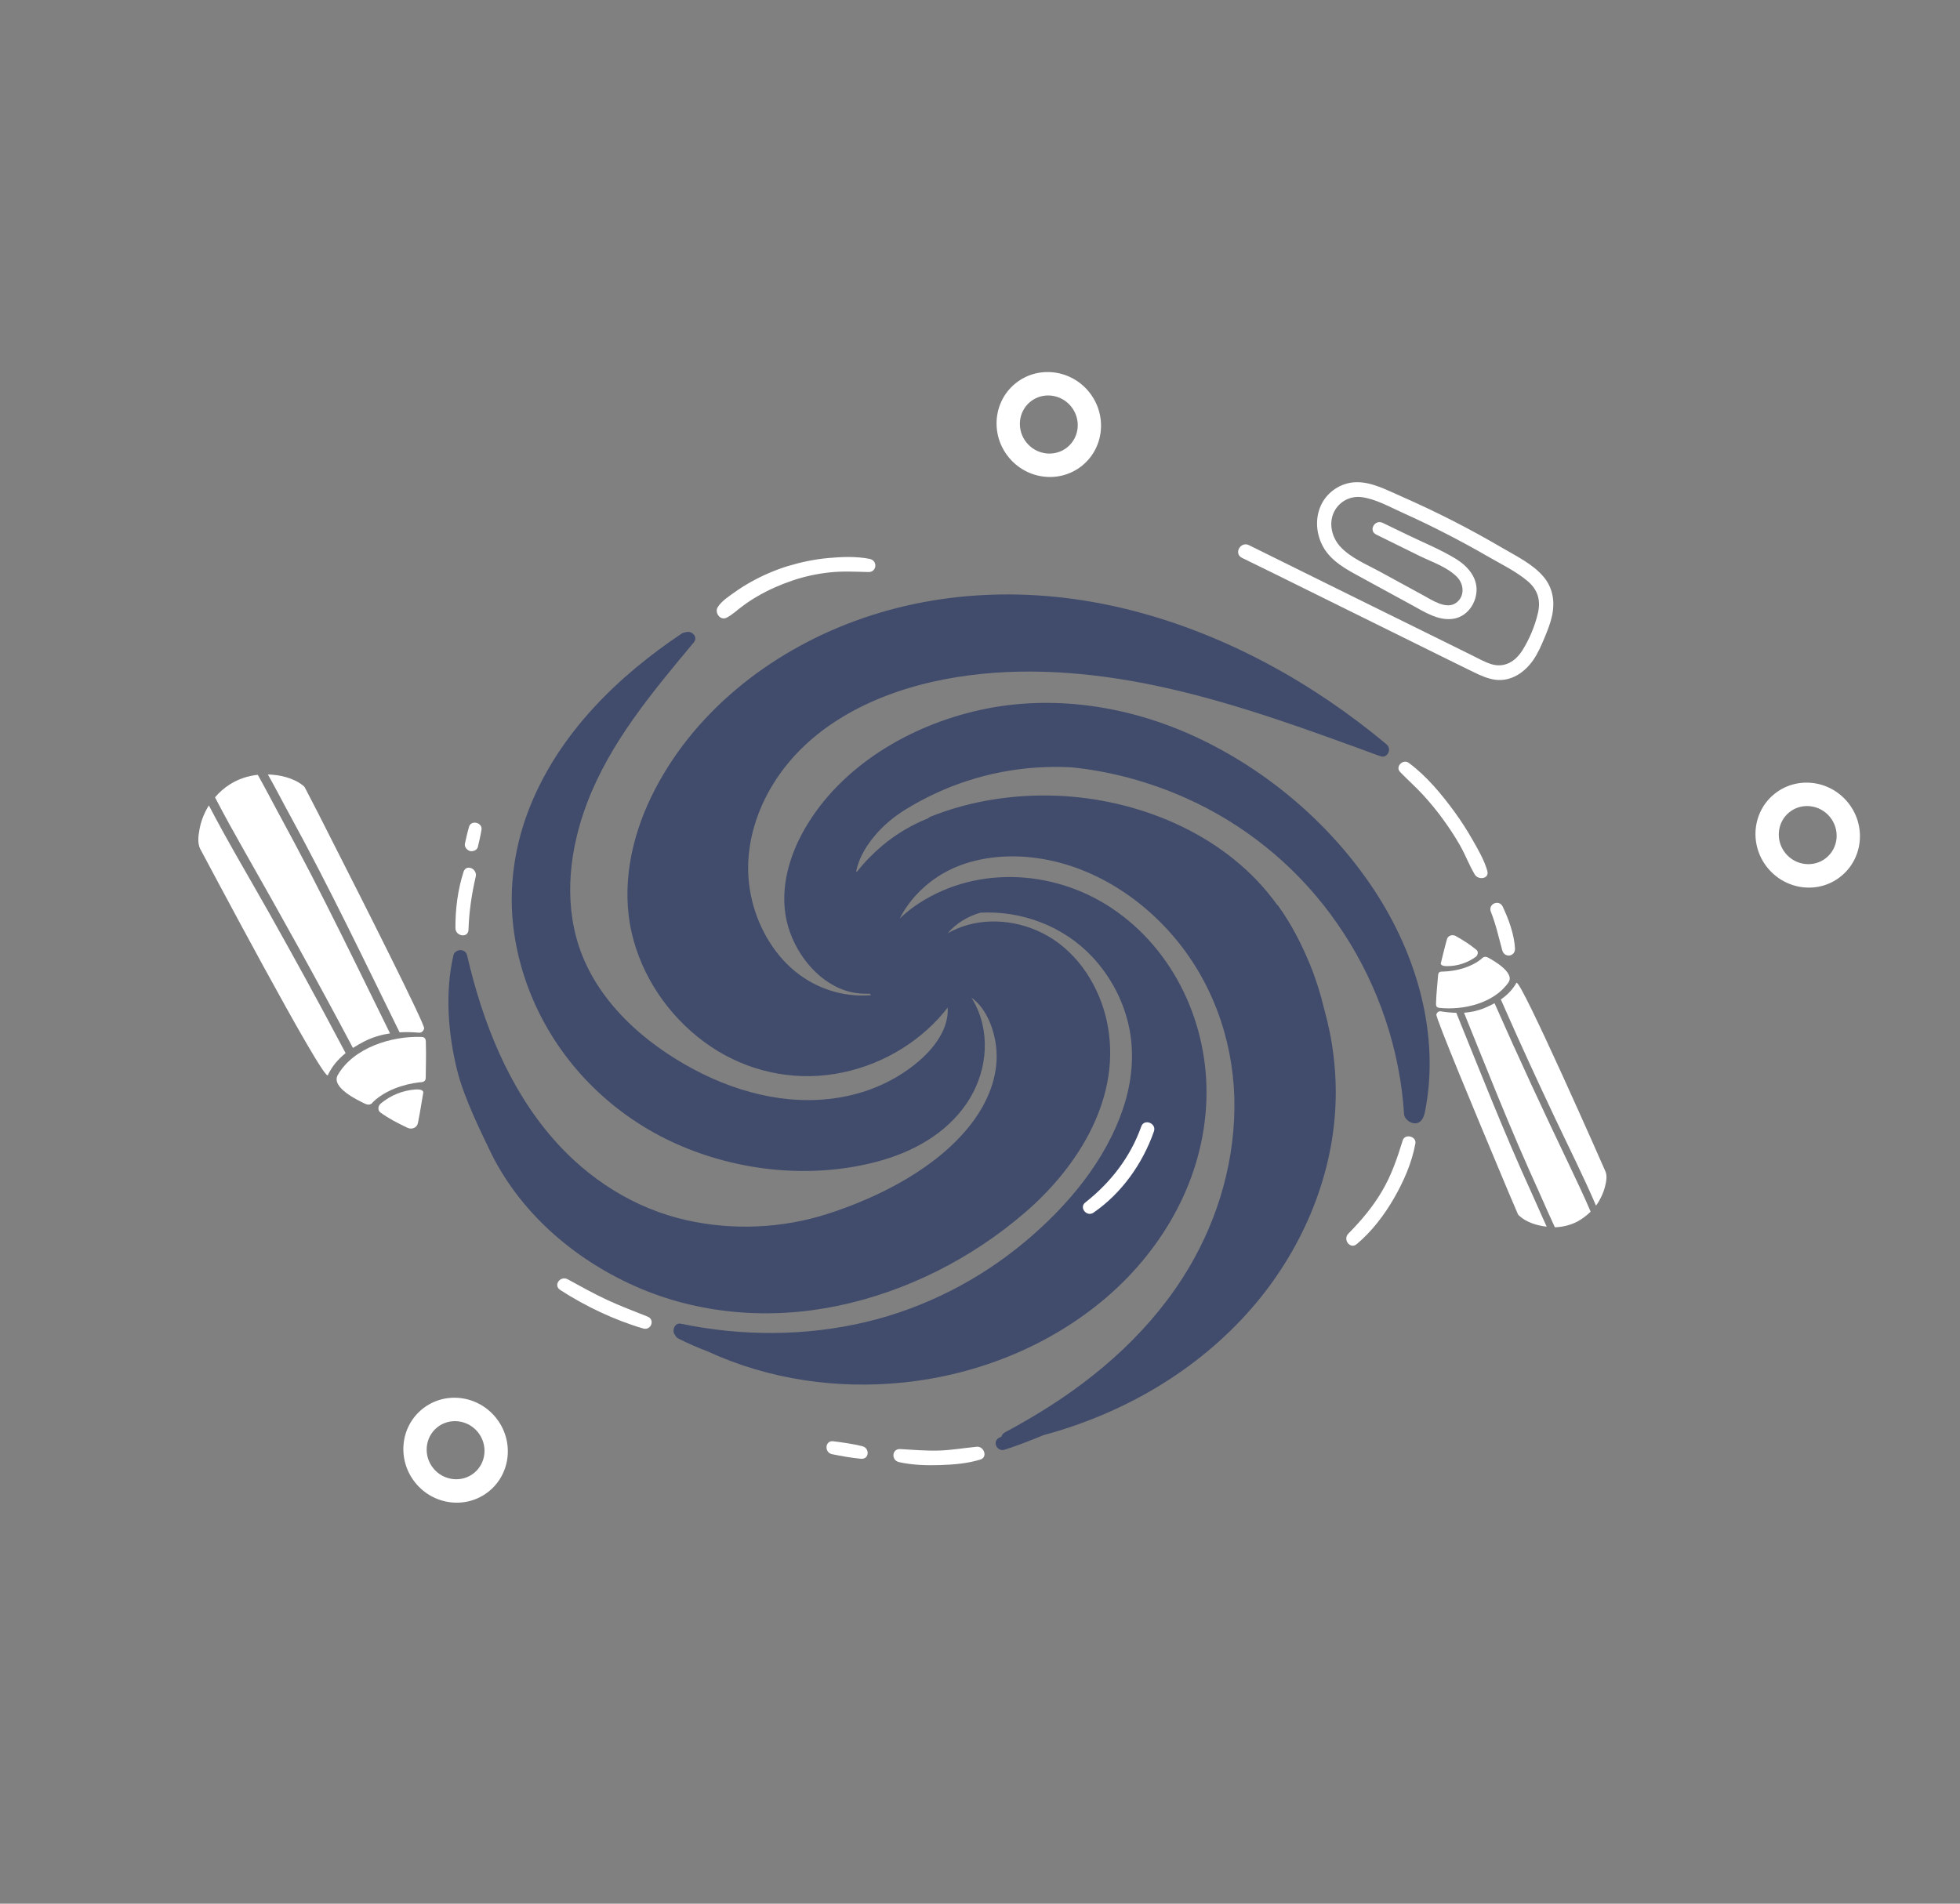 <?xml version="1.0" encoding="UTF-8"?>
<svg width="140px" height="136px" viewBox="0 0 140 136" version="1.1" xmlns="http://www.w3.org/2000/svg" xmlns:xlink="http://www.w3.org/1999/xlink">
    <rect x="0" y="0" width="140" height="136" fill="#808080" stroke="none"/>
    <title>46DD9017-8B36-4D30-B2C5-58EF85373605</title>
    <g id="CLient-Landing" stroke="none" stroke-width="1" fill="none" fill-rule="evenodd">
        <g id="Momotaro-home-Copy-73" transform="translate(-118, -306)" fill-rule="nonzero">
            <g id="Group-31" transform="translate(28, 299)">
                <g id="08_nothing_not_found-copy" transform="translate(159.512, 74.652) rotate(51) translate(-159.512, -74.652) translate(117.042, 19.599)">
                    <g id="Group" transform="translate(11.801, 0)">
                        <g transform="translate(0, 22.223)" id="Path">
                            <path d="M4.465,21.133 C3.712,21.757 3.09,22.598 2.55,23.406 C2.009,24.215 1.567,25.079 1.199,25.976 C0.839,26.872 0.577,27.801 0.413,28.754 C0.331,29.226 0.274,29.698 0.249,30.171 C0.217,30.667 0.159,31.227 0.315,31.716 C0.454,32.164 1.191,32.22 1.305,31.716 C1.404,31.251 1.354,30.771 1.379,30.299 C1.395,29.874 1.436,29.458 1.502,29.042 C1.641,28.129 1.887,27.241 2.206,26.376 C2.517,25.535 2.926,24.727 3.417,23.966 C3.925,23.174 4.539,22.501 5.144,21.789 C5.537,21.333 4.94,20.74 4.465,21.133 Z" fill="#FFFFFF"></path>
                            <path d="M49.56,0.871 C48.84,0.559 48.005,0.431 47.235,0.303 C46.441,0.174 45.639,0.078 44.837,0.038 C43.265,-0.042 41.555,-0.026 40.024,0.375 C39.541,0.503 39.615,1.311 40.147,1.263 C40.9,1.199 41.653,1.071 42.406,1.023 C43.167,0.975 43.928,0.967 44.681,1.007 C45.443,1.047 46.212,1.119 46.965,1.247 C47.71,1.375 48.447,1.623 49.192,1.728 C49.675,1.8 50.109,1.111 49.56,0.871 Z" fill="#FFFFFF"></path>
                            <path d="M55.102,2.816 C54.292,2.232 53.203,1.856 52.237,1.623 C51.648,1.479 51.41,2.328 51.991,2.512 C52.925,2.8 53.751,3.225 54.635,3.609 C55.184,3.849 55.585,3.168 55.102,2.816 Z" fill="#FFFFFF"></path>
                            <path d="M58.581,55.099 C58.073,55.86 57.639,56.652 57.083,57.381 C56.526,58.109 55.888,58.774 55.274,59.446 C54.856,59.894 55.478,60.479 55.945,60.103 C56.715,59.486 57.361,58.734 57.951,57.957 C58.532,57.189 59.105,56.356 59.457,55.46 C59.653,54.939 58.859,54.675 58.581,55.099 Z" fill="#FFFFFF"></path>
                            <path d="M53.399,61.432 C52.843,61.856 52.327,62.336 51.828,62.816 C51.386,63.233 52.04,63.841 52.491,63.465 C53.023,63.025 53.563,62.56 54.046,62.064 C54.455,61.632 53.849,61.087 53.399,61.432 Z" fill="#FFFFFF"></path>
                            <path d="M63.247,33.621 C62.33,28.401 59.751,23.358 55.699,19.796 C53.989,18.291 52.016,17.05 49.896,16.137 C48.897,15.657 47.866,15.249 46.802,14.928 C45.279,14.472 43.691,14.136 42.103,14.048 C42.054,14.048 42.005,14.048 41.964,14.064 C41.776,14.048 41.587,14.04 41.399,14.04 C35.481,13.904 29.783,17.098 26.018,21.405 C23.996,23.718 22.416,26.432 21.516,29.346 C21.491,29.418 21.491,29.49 21.5,29.546 C21.123,30.763 20.935,32.044 20.959,33.333 C20.976,34.181 21.074,35.046 21.27,35.894 C21.238,35.91 21.246,35.91 21.213,35.926 C20.951,35.614 20.738,35.254 20.566,34.886 C20.337,34.389 20.182,33.861 20.075,33.325 C19.887,32.372 19.871,31.403 19.993,30.443 C20.403,27.185 21.59,24.062 23.505,21.317 C24.004,20.604 24.545,19.924 25.134,19.275 C27.123,17.274 29.456,15.601 31.994,14.312 C35.956,12.303 40.392,11.334 44.853,11.518 C49.462,11.702 53.989,13.079 57.893,15.481 C58.384,15.785 58.867,16.105 59.342,16.441 C59.751,16.73 61.045,16.265 60.136,15.169 C56.567,10.878 51.075,8.556 45.541,8.012 C39.917,7.459 34.065,8.556 29.014,11.03 C24.234,13.375 20.165,17.09 17.808,21.821 C15.532,26.384 14.673,32.044 16.547,36.887 C17.407,39.113 18.946,41.242 21.246,42.195 C23.259,43.027 25.912,43.019 27.68,41.642 C28.04,41.362 28.343,41.034 28.613,40.674 C28.613,40.674 28.621,40.674 28.621,40.674 C28.67,40.674 28.711,40.666 28.76,40.658 C28.539,40.978 28.302,41.282 28.032,41.57 C26.583,43.115 24.586,43.956 22.449,43.98 C20.28,44.004 18.102,43.251 16.392,41.946 C14.615,40.594 13.338,38.64 12.618,36.567 C10.965,31.812 12.233,26.64 14.558,22.317 C16.785,18.171 20.01,14.616 23.62,11.566 C27.622,8.188 32.116,5.41 36.61,2.712 C37.175,2.376 37.732,2.04 38.297,1.703 C38.321,1.687 38.346,1.671 38.362,1.655 C38.829,1.439 38.559,0.663 37.994,0.775 C31.265,2.096 24.708,4.762 19.216,8.82 C13.731,12.871 9.458,18.307 7.265,24.711 C5.144,30.915 5.046,37.952 7.87,43.964 C9.262,46.926 11.488,49.648 14.509,51.137 C17.374,52.546 20.746,52.834 23.841,52.033 C26.91,51.241 29.538,49.335 31.208,46.702 C32.853,44.1 33.524,40.946 33.074,37.92 C33.025,37.6 32.96,37.279 32.886,36.967 C34.097,37.832 34.515,39.473 34.564,40.93 C34.629,42.827 34.179,44.748 33.32,46.453 C31.609,49.872 28.474,52.321 24.962,53.818 C21.229,55.411 16.793,56.156 12.905,54.683 C9.606,53.434 7.035,50.744 5.316,47.782 C2.975,43.756 2.091,39.129 1.199,34.638 C1.093,34.117 0.389,34.237 0.266,34.662 C0.217,34.726 0.184,34.814 0.168,34.91 C-0.332,40.393 0.2,46.141 2.918,51.057 C4.129,53.242 5.767,55.179 7.78,56.692 C9.696,58.125 11.922,59.15 14.247,59.75 C18.97,60.959 23.972,60.343 28.294,58.141 C32.608,55.94 36.275,52.233 38.248,47.862 C39.328,45.469 39.836,42.771 39.058,40.209 C38.346,37.88 36.512,35.894 34.048,35.318 C33.835,35.27 33.623,35.23 33.41,35.206 C34.703,34.822 36.381,35.43 37.454,36.183 C39.033,37.287 39.958,39.057 40.392,40.85 C41.325,44.692 40.368,49.255 38.927,52.954 C37.707,56.084 35.628,58.902 32.968,61.015 C29.98,63.385 26.28,64.626 22.457,64.77 C17.538,64.954 12.757,63.425 8.394,61.303 C8.009,61.119 7.666,61.448 7.682,61.76 C7.666,61.856 7.69,61.952 7.764,62.048 C9.417,64.177 11.857,65.866 14.304,67.011 C16.212,67.908 18.954,68.492 20.075,68.772 C24.864,69.957 29.947,69.069 34.302,66.851 C38.747,64.586 42.25,60.855 44.493,56.508 C46.81,52.017 47.898,46.918 47.743,41.898 C47.596,36.855 45.68,31.211 40.793,28.746 C38.542,27.609 35.767,27.273 33.377,28.209 C31.273,29.034 29.53,30.787 28.916,32.94 C28.85,33.173 28.801,33.405 28.76,33.637 C28.588,32.7 28.728,31.756 29.088,30.891 C30.807,28.521 33.541,26.888 36.553,26.664 C38.534,26.52 40.531,26.928 42.275,27.857 C43.945,28.754 45.304,30.107 46.319,31.684 C48.496,35.054 49.298,39.233 49.364,43.171 C49.437,47.446 48.537,51.745 46.679,55.628 C44.763,59.622 41.907,63.169 38.444,65.995 C38.092,66.283 38.436,66.851 38.821,66.827 C38.927,66.859 39.05,66.851 39.173,66.795 C39.86,66.483 40.523,66.139 41.17,65.762 C45.525,63.617 49.143,60.247 51.754,56.22 C54.635,51.777 56.256,46.502 56.117,41.226 C55.97,35.79 53.858,30.411 49.642,26.76 C45.623,23.27 39.901,21.773 34.703,23.406 C29.824,24.943 26.1,29.242 25.772,34.309 C25.748,34.75 25.748,35.19 25.789,35.63 C25.232,34.381 25.036,32.98 25.175,31.62 C25.404,29.426 26.567,27.393 28.089,25.8 C31.052,22.71 35.391,21.205 39.672,21.229 C43.986,21.261 48.111,22.878 51.394,25.6 C54.709,28.353 57.132,32.06 58.466,36.103 C60.054,40.914 60.144,46.053 59.367,51.025 C59.268,51.649 59.17,52.273 59.047,52.89 C59.015,53.05 59.056,53.178 59.129,53.282 C59.113,53.33 59.105,53.386 59.088,53.434 C58.949,54.019 59.784,54.227 59.997,53.682 C60.357,52.762 60.652,51.809 60.938,50.864 C63.337,45.453 64.27,39.433 63.247,33.621 Z" fill="#313F68" opacity="0.8"></path>
                            <path d="M7.027,60.071 C6.045,59.222 5.194,58.293 4.4,57.277 C4.048,56.828 3.254,57.229 3.589,57.741 C4.326,58.87 5.292,59.878 6.356,60.727 C6.823,61.087 7.494,60.471 7.027,60.071 Z" fill="#FFFFFF"></path>
                            <path d="M2.852,55.828 C2.599,55.5 2.337,55.163 2.058,54.851 C1.715,54.467 1.035,54.971 1.33,55.403 C1.567,55.748 1.829,56.076 2.091,56.404 C2.239,56.588 2.558,56.572 2.73,56.444 C2.893,56.308 3,56.02 2.852,55.828 Z" fill="#FFFFFF"></path>
                            <path d="M63.541,20.78 C63.042,19.483 62.379,18.187 61.462,17.122 C61.118,16.722 60.423,17.242 60.717,17.682 C61.454,18.779 62.142,19.868 62.6,21.1 C63.067,22.333 63.304,23.598 63.451,24.895 C63.517,25.479 64.425,25.511 64.409,24.895 C64.385,23.502 64.041,22.085 63.541,20.78 Z" fill="#FFFFFF"></path>
                            <path d="M36.553,67.524 C35.636,68.036 34.744,68.564 33.803,69.021 C32.853,69.485 31.879,69.877 30.897,70.277 C30.348,70.502 30.553,71.366 31.151,71.174 C33.189,70.51 35.26,69.517 37.02,68.3 C37.494,67.972 37.077,67.227 36.553,67.524 Z" fill="#FFFFFF"></path>
                        </g>
                        <path d="M69.353,35.094 C64.876,33.941 60.464,32.54 56.043,31.195 C55.806,31.475 55.544,31.739 55.266,31.988 C55.143,32.092 55.159,32.252 55.233,32.372 C55.307,32.548 62.993,34.797 66.75,35.894 C67.823,36.206 68.903,36.527 69.975,36.823 C70.041,36.839 70.098,36.839 70.147,36.823 C70.835,36.727 71.506,36.262 71.981,35.79 C71.113,35.574 70.237,35.318 69.353,35.094 Z" id="Path" fill="#FFFFFF"></path>
                        <path d="M73.119,32.676 C71.964,32.348 70.802,32.068 69.64,31.787 C65.49,30.795 61.348,29.762 57.23,28.641 C57.181,28.897 57.124,29.154 57.05,29.394 C56.903,29.898 56.674,30.346 56.387,30.763 C57.14,30.995 57.901,31.227 58.655,31.459 C61.159,32.228 63.672,32.996 66.194,33.709 C67.446,34.061 68.707,34.397 69.959,34.725 C70.769,34.941 71.572,35.166 72.382,35.366 C72.726,34.909 72.971,34.389 73.078,33.837 C73.143,33.444 73.16,33.052 73.119,32.676 Z" id="Path" fill="#FFFFFF"></path>
                        <path d="M57.083,26.512 C57.288,27.024 57.345,27.569 57.304,28.121 C57.492,28.169 57.672,28.225 57.861,28.273 C60.619,29.026 63.386,29.73 66.169,30.41 C68.453,30.971 70.761,31.467 73.029,32.108 C72.996,31.98 72.955,31.859 72.906,31.731 C72.775,31.395 72.619,31.083 72.407,30.795 C72.186,30.499 71.924,30.162 71.563,30.05 C71.49,30.026 56.895,26.048 57.083,26.512 Z" id="Path" fill="#FFFFFF"></path>
                        <path d="M54.177,27.376 C54.185,28.313 53.735,29.314 53.178,30.05 C53.006,30.242 52.974,30.362 53.137,30.515 C53.579,30.931 54.054,31.419 54.521,31.819 C54.701,31.988 54.824,32.092 55.004,31.915 C56.215,30.715 57.214,28.673 56.698,26.928 C56.453,26.112 54.734,26.816 54.447,26.928 C54.095,27.064 54.177,27.312 54.177,27.376 Z" id="Path" fill="#FFFFFF"></path>
                        <path d="M51.533,28.401 C51.991,29.042 52.245,29.354 52.589,29.818 C52.638,29.882 52.777,29.938 53.047,29.594 C53.506,29.026 53.768,28.329 53.809,27.609 C53.817,27.416 53.669,27.2 53.448,27.248 C52.81,27.376 52.368,27.537 51.762,27.769 C51.484,27.881 51.386,28.193 51.533,28.401 Z" id="Path" fill="#FFFFFF"></path>
                        <path d="M5.062,31.065 C2.975,31.065 1.281,29.407 1.281,27.366 C1.281,25.325 2.975,23.668 5.062,23.668 C7.15,23.668 8.844,25.325 8.844,27.366 C8.844,29.407 7.15,31.065 5.062,31.065 Z M5.062,25.317 C3.908,25.317 2.967,26.237 2.967,27.366 C2.967,28.495 3.908,29.415 5.062,29.415 C6.217,29.415 7.158,28.495 7.158,27.366 C7.158,26.237 6.225,25.317 5.062,25.317 Z" id="Shape" fill="#FFFFFF"></path>
                        <path d="M61.972,7.397 C59.885,7.397 58.191,5.74 58.191,3.698 C58.191,1.657 59.885,0 61.972,0 C64.06,0 65.754,1.657 65.754,3.698 C65.762,5.74 64.06,7.397 61.972,7.397 Z M61.972,1.649 C60.818,1.649 59.877,2.57 59.877,3.698 C59.877,4.827 60.818,5.748 61.972,5.748 C63.127,5.748 64.068,4.827 64.068,3.698 C64.068,2.57 63.135,1.649 61.972,1.649 Z" id="Shape" fill="#FFFFFF"></path>
                        <path d="M49.036,53.314 C48.709,52.785 47.866,53.266 48.193,53.794 C49.405,55.779 49.929,58.013 49.896,60.318 C49.888,60.911 50.788,60.895 50.829,60.318 C51.017,57.885 50.321,55.395 49.036,53.314 Z" id="Path" fill="#FFFFFF"></path>
                    </g>
                    <g id="Group" transform="translate(0, 6.747)" fill="#FFFFFF">
                        <path d="M37.802,13.649 C41.142,12.112 44.49,10.575 47.83,9.038 C48.444,8.758 49.049,8.478 49.663,8.19 C50.179,7.949 50.687,7.701 51.104,7.309 C51.923,6.524 52.013,5.38 51.726,4.347 C51.554,3.747 51.26,3.194 50.965,2.65 C50.719,2.194 50.466,1.745 50.146,1.337 C49.516,0.528 48.657,-0.008 47.592,5.68434189e-14 C46.406,0.008 45.186,0.584 44.097,0.993 C42.845,1.465 41.609,1.969 40.381,2.514 C39.137,3.066 37.909,3.659 36.697,4.283 C35.715,4.795 34.52,5.284 33.849,6.196 C33.227,7.029 33.12,8.182 33.57,9.118 C34.021,10.055 34.946,10.703 35.977,10.887 C37.164,11.096 38.293,10.607 39.358,10.167 C40.635,9.639 41.912,9.11 43.189,8.59 C44.154,8.19 45.309,7.829 45.849,6.869 C46.307,6.044 46.037,5.027 45.374,4.395 C44.613,3.683 43.532,3.739 42.607,4.067 C41.412,4.491 40.274,5.124 39.128,5.66 C38.531,5.94 37.933,6.228 37.328,6.508 C36.771,6.773 37.107,7.653 37.68,7.397 C38.744,6.909 39.8,6.42 40.856,5.932 C41.731,5.524 42.706,4.899 43.688,4.811 C44.425,4.747 45.137,5.276 45.071,6.052 C45.006,6.885 43.852,7.237 43.205,7.501 L39.898,8.862 C38.916,9.27 37.86,9.847 36.779,9.927 C35.92,9.991 35.019,9.591 34.602,8.838 C34.184,8.086 34.315,7.149 34.937,6.54 C35.666,5.828 36.763,5.404 37.663,4.947 C38.711,4.419 39.775,3.915 40.856,3.442 C41.912,2.978 42.976,2.538 44.048,2.13 C45.022,1.753 46.037,1.281 47.077,1.081 C48.018,0.897 48.747,1.209 49.32,1.945 C49.901,2.69 50.4,3.619 50.695,4.499 C50.99,5.388 50.875,6.284 50.048,6.837 C49.622,7.117 49.123,7.309 48.657,7.525 C48.116,7.773 47.576,8.021 47.036,8.27 C42.214,10.495 37.393,12.713 32.563,14.93 C31.95,15.21 32.326,16.171 32.948,15.891 C34.544,15.146 36.173,14.394 37.802,13.649" id="Path"></path>
                        <path d="M4.527,80.326 C10.2,81.359 15.799,82.704 21.423,83.984 C21.693,83.616 21.988,83.264 22.315,82.928 C22.454,82.784 22.421,82.583 22.315,82.447 C22.209,82.231 12.451,80.118 7.679,79.101 C6.312,78.805 4.953,78.509 3.578,78.237 C3.496,78.221 3.422,78.229 3.365,78.253 C2.522,78.437 1.728,79.069 1.188,79.702 C2.301,79.886 3.414,80.126 4.527,80.326 Z" id="Path"></path>
                        <path d="M0.083,83.664 C1.54,83.968 3.013,84.217 4.486,84.465 C9.733,85.329 14.972,86.25 20.195,87.275 C20.228,86.954 20.285,86.634 20.35,86.322 C20.49,85.69 20.735,85.105 21.054,84.561 C20.097,84.345 19.131,84.12 18.173,83.904 C14.989,83.176 11.796,82.447 8.596,81.783 C7.008,81.455 5.411,81.15 3.823,80.854 C2.8,80.662 1.785,80.454 0.754,80.278 C0.369,80.87 0.115,81.543 0.033,82.239 C-0.024,82.712 -0.008,83.2 0.083,83.664 Z" id="Path"></path>
                        <path d="M20.58,89.892 C20.277,89.276 20.154,88.603 20.154,87.915 C19.917,87.867 19.687,87.819 19.45,87.779 C15.955,87.09 12.451,86.458 8.931,85.858 C6.042,85.369 3.128,84.953 0.254,84.369 C0.304,84.521 0.369,84.673 0.435,84.825 C0.623,85.225 0.852,85.609 1.147,85.946 C1.441,86.29 1.802,86.69 2.268,86.802 C2.358,86.81 20.85,90.453 20.58,89.892 Z" id="Path"></path>
                        <path d="M24.099,88.555 C24.009,87.395 24.468,86.114 25.09,85.137 C25.286,84.881 25.319,84.729 25.098,84.553 C24.509,84.072 23.87,83.512 23.264,83.056 C23.027,82.856 22.863,82.744 22.659,82.984 C21.267,84.585 20.211,87.211 21.013,89.324 C21.39,90.325 23.461,89.284 23.813,89.124 C24.23,88.94 24.108,88.643 24.099,88.555 Z" id="Path"></path>
                        <path d="M27.292,87.05 C26.67,86.298 26.318,85.938 25.843,85.385 C25.778,85.313 25.597,85.257 25.295,85.698 C24.779,86.45 24.517,87.331 24.533,88.235 C24.533,88.467 24.746,88.724 25.016,88.652 C25.794,88.435 26.326,88.195 27.054,87.851 C27.406,87.699 27.497,87.299 27.292,87.05 Z" id="Path"></path>
                        <path d="M47.144,103.361 C45.057,103.361 43.362,101.704 43.362,99.662 C43.362,97.621 45.057,95.964 47.144,95.964 C49.232,95.964 50.926,97.621 50.926,99.662 C50.926,101.704 49.232,103.361 47.144,103.361 Z M47.144,97.613 C45.99,97.613 45.049,98.534 45.049,99.662 C45.049,100.791 45.99,101.712 47.144,101.712 C48.298,101.712 49.24,100.791 49.24,99.662 C49.24,98.534 48.298,97.613 47.144,97.613 Z" id="Shape"></path>
                    </g>
                </g>
            </g>
        </g>
    </g>
</svg>